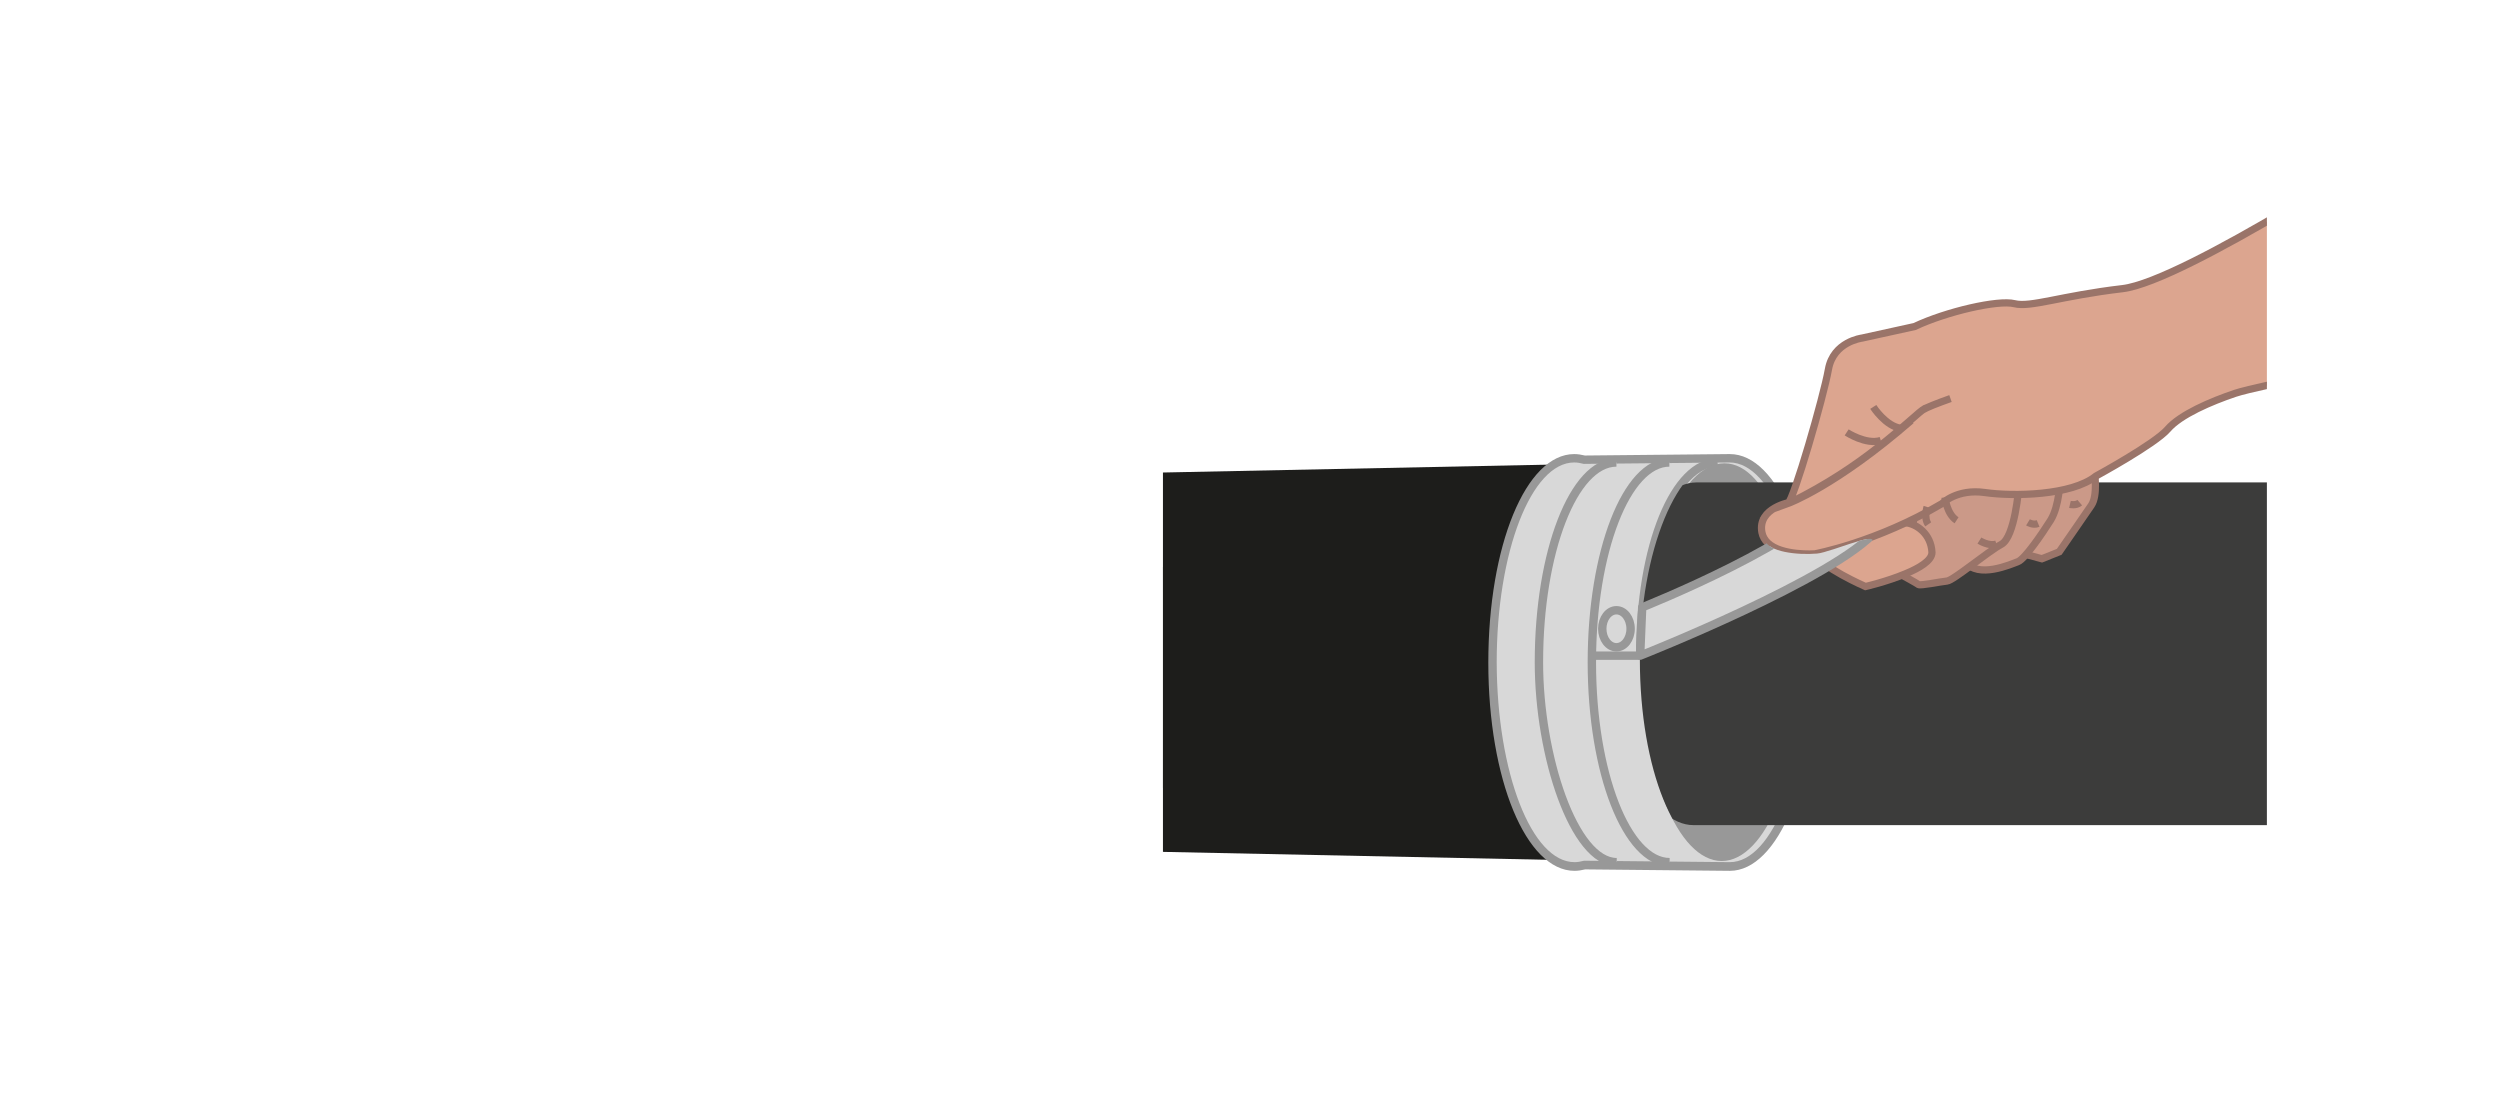 <?xml version="1.0" encoding="UTF-8"?>
<svg id="Capa_2" xmlns="http://www.w3.org/2000/svg" xmlns:xlink="http://www.w3.org/1999/xlink" viewBox="0 0 86.44 38.17">
<defs><style>.cls-1,.cls-2{fill:#d8d8d8;}.cls-3{fill:#989898;}.cls-4{fill:#dca58f;}.cls-4,.cls-5,.cls-6{stroke:#9a7469;stroke-miterlimit:10;stroke-width:.25px;}.cls-7{clip-path:url(#clippath-2);}.cls-8{clip-path:url(#clippath-1);}.cls-9,.cls-5,.cls-10{fill:none;}.cls-9,.cls-2{stroke:#989898;stroke-linejoin:round;stroke-width:.29px;}.cls-11{fill:#1d1d1b;fill-rule:evenodd;}.cls-12{fill:#3c3c3b;}.cls-13{clip-path:url(#clippath);}.cls-6{fill:#cb9988;}.cls-14{fill:url(#Degradado_sin_nombre_37);}</style><clipPath id="clippath"><rect class="cls-10" x="40.21" width="38.17" height="38.17"/></clipPath><linearGradient id="Degradado_sin_nombre_37" x1="596.07" y1="845.6" x2="596.07" y2="837.92" gradientTransform="translate(-545.54 -822.11) rotate(.37)" gradientUnits="userSpaceOnUse"><stop offset="0" stop-color="#6a6a6a"/><stop offset=".02" stop-color="#717171"/><stop offset=".1" stop-color="#909091"/><stop offset=".19" stop-color="#a9a9a9"/><stop offset=".29" stop-color="#bababb"/><stop offset=".39" stop-color="#c4c4c5"/><stop offset=".51" stop-color="#c8c8c9"/><stop offset=".73" stop-color="#c6c6c7"/><stop offset=".81" stop-color="#bfbfc0"/><stop offset=".87" stop-color="#b3b3b4"/><stop offset=".92" stop-color="#a2a2a3"/><stop offset=".96" stop-color="#8c8c8d"/><stop offset=".99" stop-color="#727273"/><stop offset=".99" stop-color="#727273"/></linearGradient><clipPath id="clippath-1"><path class="cls-10" d="m85.92,30.37c0,.09-26.46-.74-26.46-.74-1.52,0-2.76-3.05-2.76-6.82s1.32-6.93,2.85-6.93l26.89.18-.52,14.3Z"/></clipPath><clipPath id="clippath-2"><path class="cls-10" d="m56.57,20.68l-.06,2.89,6.85-3.86s2.65-1.59.61-.91c-.19.06-.94.33-1.14.34-.69.06-1.69-.06-1.8-.46l-.13-.29-4.34,2.27Z"/></clipPath></defs><g id="Capa_1-2"><g class="cls-13"><g><path class="cls-14" d="m54.31,27.36l.05-7.62-16.61-.16c-1.12.18-1.84,1.87-1.85,3.81-.01,1.94.81,3.64,1.93,3.83l16.47.15Z"/><path class="cls-11" d="m54.76,16.04l.28,13.72-24.27-.5h0c-1.77,0-28.61-.6-30.17-2.05l-.1-.09h0c-.67-2.69-.67-5.5,0-8.18h0s.06-.07.06-.07c1.59-1.43,28.44-2.34,30.23-2.34h0s23.96-.49,23.96-.49Z"/><g><g><path class="cls-1" d="m54.76,29.9c-.08.03-.2.05-.32.05v-.15.15c-1.59,0-2.83-3.1-2.83-7.05,0-3.96,1.24-7.06,2.83-7.06.12,0,.25.02.37.06l4.99-.06c1.59,0,2.83,3.1,2.84,7.05,0,3.96-1.24,7.06-2.83,7.06l-5.04-.05Z"/><path class="cls-3" d="m59.8,15.99c1.48,0,2.68,3.09,2.69,6.91,0,3.82-1.2,6.91-2.68,6.91h0l-5.04-.05c-.11.03-.22.05-.33.05h0c-1.48,0-2.68-3.09-2.69-6.91,0-3.82,1.2-6.91,2.68-6.91.11,0,.22.02.33.05l5.04-.05h0m0-.29h0l-5,.05c-.12-.03-.25-.05-.37-.05-1.67,0-2.97,3.17-2.97,7.21,0,4.04,1.31,7.2,2.98,7.2.12,0,.25-.02.37-.05l5,.05c1.67,0,2.98-3.17,2.98-7.21,0-4.04-1.31-7.2-2.98-7.2h0Z"/></g><path class="cls-2" d="m55.9,29.81c-1.48,0-2.69-3.69-2.69-6.91,0-3.82,1.2-6.91,2.68-6.91"/><path class="cls-2" d="m57.73,29.81c-1.48,0-2.69-3.09-2.69-6.91,0-3.82,1.2-6.91,2.68-6.91"/><path class="cls-2" d="m56.71,22.67c0-3.82,1.2-6.68,2.68-6.68"/><line class="cls-9" x1="56.71" y1="22.67" x2="56.71" y2="22.67"/><line class="cls-9" x1="55.04" y1="22.67" x2="55.04" y2="22.67"/><line class="cls-9" x1="56.71" y1="22.67" x2="55.04" y2="22.67"/><ellipse class="cls-2" cx="55.89" cy="21.74" rx=".49" ry=".64"/><path class="cls-3" d="m59.63,16.02c1.52,0,2.66,3.16,2.66,6.93s-1.24,6.82-2.76,6.82c-1.52,0-2.76-3.05-2.76-6.82s1.32-6.93,2.85-6.93"/></g><g class="cls-8"><path class="cls-12" d="m67.87,16.68s0,0,0,0c0,0-9.21,0-9.21,0-1.5,0-2.76,2.71-2.78,5.96-.02,3.25,1.18,5.89,2.68,5.89,0,0,0,0,0,0,0,0,.02,0,.03,0h24.87l-.11-11.85h-15.47Z"/></g><g><g><path class="cls-6" d="m72.42,16.35s.12.78-.11,1.12-1.11,1.61-1.11,1.61l-.6.24-.56-.15s-.04-3.47,2.41-2.72"/><path class="cls-6" d="m71.23,16.57s-.02.93-.33,1.42-.89,1.34-1.13,1.43-1.39.6-1.81,0l.84-3.45,2.44.59Z"/><path class="cls-6" d="m65.77,19.89s.5.27.56.32.77-.1.99-.12,1.41-1.02,1.88-1.27.6-1.96.6-1.96l-3.4-.35-.53,3.34"/><path class="cls-4" d="m65.87,18.07c.41.04.9.4.93,1.03,0,.28-.43.54-.92.74-.64.27-1.38.44-1.38.44,0,0-1.58-.69-1.74-1.15"/><path class="cls-4" d="m67.44,13.78s-.57.2-.87.34c0,0-.02,0-.02.01-.16.07-.72.64-1.62,1.34-.76.6-1.78,1.29-3,1.89,0,0-1.17.19-1.01,1.05.03.15.1.26.2.36.48.46,1.63.38,1.63.38,0,0,2.12-.39,4.4-1.74,0,0,.51-.52,1.48-.38s3,.11,3.84-.57c0,0,2.04-1.11,2.48-1.62s1.5-.96,2.33-1.24,5.68-1.2,5.68-1.2l.11-7.63s-7.55,4.96-9.68,5.21-3.18.66-3.74.52-2.35.27-3.45.79l-1.82.4s-.99.12-1.16,1.08-1.2,4.51-1.4,4.64c0,0,1.65-.6,4.26-2.87"/></g><path class="cls-5" d="m64.77,14.07s.43.67.96.74"/><path class="cls-5" d="m63.85,14.95s.67.44,1.18.28"/><path class="cls-5" d="m67.25,17.2s.06.57.4.79"/><path class="cls-5" d="m66.63,17.53s-.12.37.04.6"/>
<path class="cls-5" d="m68.44,18.69s.33.21.59.12"/><path class="cls-5" d="m70.12,18.06s.18.11.35.04"/><path class="cls-5" d="m71.57,17.44s.21.05.34-.06"/></g><g class="cls-7">
<path class="cls-2" d="m64.9,18.32c0-.54-1.28-1.4-1.28-1.4-.88,1.71-6.84,4.08-6.84,4.08l-.07,1.67s6.78-2.68,8.19-4.35Z"/></g></g></g></g></svg>